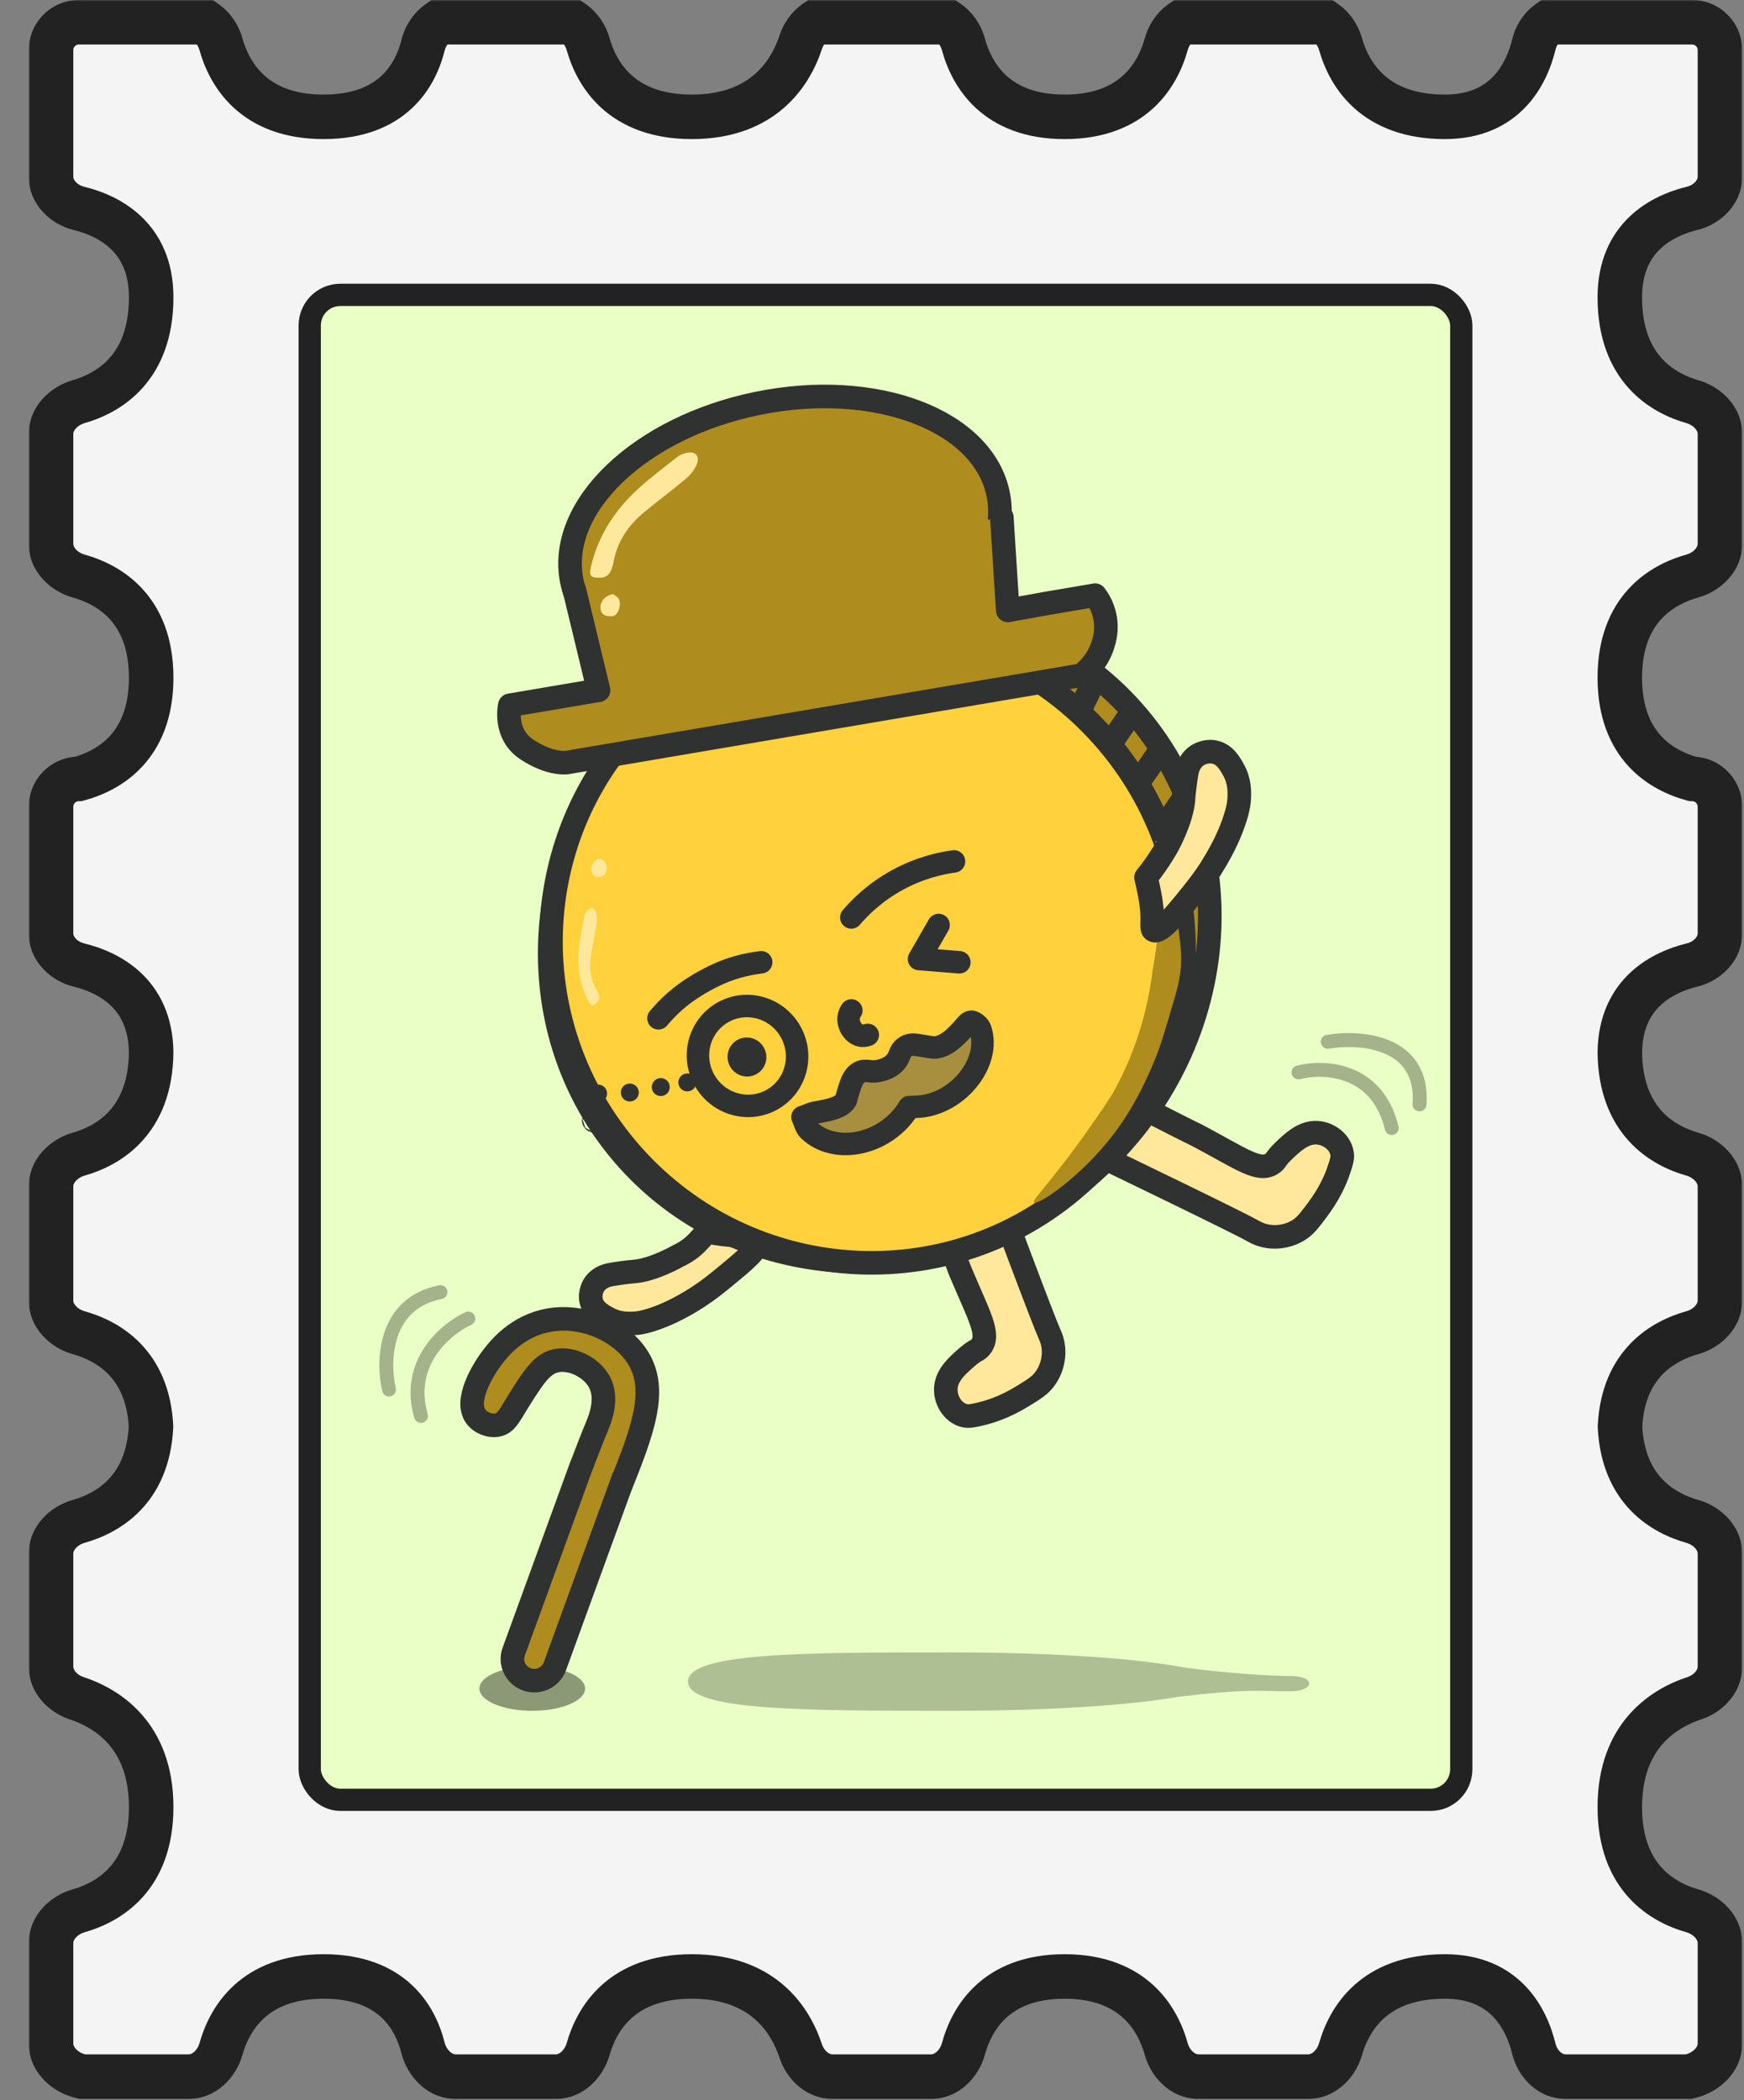 <svg width="627" height="755" viewBox="0 0 627 755" fill="none" xmlns="http://www.w3.org/2000/svg">
<rect x="0" y="0" width="627" height="755" fill="#808080" stroke="none"/>
<mask id="path-1-outside-1_2848_1711" maskUnits="userSpaceOnUse" x="10.352" y="0" width="616" height="755" fill="black">
<rect fill="white" x="10.352" width="616" height="755"/>
<path d="M18.352 734.575C18.352 740.261 23.147 744.888 28.663 746.27C28.952 746.342 29.245 746.419 29.541 746.5H67.852C73.374 746.5 77.928 741.966 79.419 736.648C82.409 725.99 91.097 710.5 116.352 710.5C141.245 710.5 149.416 725.55 152.082 736.189C153.464 741.704 158.091 746.5 163.777 746.5H199.852C205.374 746.5 209.929 741.965 211.434 736.651C214.452 725.993 223.224 710.5 248.727 710.5C274.788 710.5 284.389 726.679 287.887 737.345C289.533 742.362 293.965 746.5 299.246 746.5H334.782C340.332 746.5 344.897 741.925 346.357 736.57C349.263 725.914 357.779 710.5 382.727 710.5C407.733 710.5 416.337 725.987 419.298 736.646C420.776 741.967 425.329 746.5 430.852 746.5H470.352C475.874 746.5 480.43 741.964 481.944 736.653C484.98 725.994 493.809 710.5 519.477 710.5C541.345 710.5 548.885 725.956 551.484 736.614C552.793 741.979 557.329 746.5 562.852 746.5H607.162C607.458 746.419 607.751 746.342 608.04 746.27C613.556 744.888 618.352 740.261 618.352 734.575V698.5C618.352 692.977 613.817 688.422 608.503 686.918C597.844 683.9 582.352 675.127 582.352 649.625C582.352 623.564 598.531 613.962 609.196 610.464C614.214 608.819 618.352 604.386 618.352 599.105V558.5C618.352 552.977 613.818 548.424 608.5 546.932C598.249 544.057 583.53 535.911 582.418 512.826C583.53 489.969 598.247 481.901 608.497 479.053C613.819 477.575 618.352 473.023 618.352 467.5V426.5C618.352 420.977 613.817 416.422 608.503 414.918C597.938 411.927 582.625 403.282 582.355 378.298C582.625 356.873 597.902 349.444 608.465 346.868C613.831 345.559 618.352 341.023 618.352 335.5V290C618.352 284.508 613.924 280.05 608.443 280L608.422 279.995C597.766 277.088 582.352 268.572 582.352 243.625C582.352 218.619 597.839 210.014 608.497 207.053C613.819 205.575 618.352 201.023 618.352 195.5V156C618.352 150.477 613.816 145.921 608.504 144.408C597.846 141.371 582.352 132.543 582.352 106.875C582.352 85.006 597.808 77.467 608.465 74.868C613.831 73.559 618.352 69.023 618.352 63.5V18C618.352 12.477 613.874 8 608.352 8H556.748C554.17 9.821 552.26 12.705 551.484 15.886C548.885 26.544 541.345 42 519.477 42C493.809 42 484.98 26.506 481.944 15.847C481.046 12.697 479.079 9.82 476.474 8H424.733C422.133 9.82 420.175 12.699 419.298 15.854C416.337 26.513 407.733 42 382.727 42C357.779 42 349.263 26.586 346.357 15.93C345.488 12.744 343.521 9.835 340.901 8H293.11C290.695 9.684 288.832 12.275 287.887 15.155C284.389 25.821 274.788 42 248.727 42C223.224 42 214.452 26.508 211.434 15.849C210.542 12.697 208.577 9.82 205.973 8H157.66C154.937 9.908 152.917 12.978 152.082 16.311C149.416 26.95 141.245 42 116.352 42C91.097 42 82.409 26.51 79.419 15.852C78.535 12.698 76.574 9.82 73.972 8H28.352C22.829 8 18.352 12.477 18.352 18V63.5C18.352 69.023 22.872 73.559 28.238 74.868C38.895 77.467 54.352 85.006 54.352 106.875C54.352 132.543 38.857 141.371 28.199 144.408C22.887 145.921 18.352 150.477 18.352 156V195.5C18.352 201.023 22.884 205.575 28.206 207.053C38.864 210.014 54.352 218.619 54.352 243.625C54.352 268.572 38.937 277.088 28.281 279.995L28.26 280C22.779 280.05 18.352 284.508 18.352 290V335.5C18.352 341.023 22.872 345.559 28.238 346.868C38.801 349.444 54.078 356.873 54.348 378.298C54.078 403.282 38.765 411.927 28.2 414.918C22.887 416.422 18.352 420.977 18.352 426.5V467.5C18.352 473.023 22.884 477.575 28.206 479.053C38.456 481.901 53.173 489.969 54.285 512.826C53.173 535.911 38.454 544.057 28.203 546.932C22.886 548.424 18.352 552.977 18.352 558.5V599.105C18.352 604.386 22.489 608.819 27.507 610.464C38.172 613.962 54.352 623.564 54.352 649.625C54.352 675.127 38.859 683.9 28.2 686.918C22.887 688.422 18.352 692.977 18.352 698.5V734.575Z"/>
</mask>
<path d="M18.352 734.575C18.352 740.261 23.147 744.888 28.663 746.27C28.952 746.342 29.245 746.419 29.541 746.5H67.852C73.374 746.5 77.928 741.966 79.419 736.648C82.409 725.99 91.097 710.5 116.352 710.5C141.245 710.5 149.416 725.55 152.082 736.189C153.464 741.704 158.091 746.5 163.777 746.5H199.852C205.374 746.5 209.929 741.965 211.434 736.651C214.452 725.993 223.224 710.5 248.727 710.5C274.788 710.5 284.389 726.679 287.887 737.345C289.533 742.362 293.965 746.5 299.246 746.5H334.782C340.332 746.5 344.897 741.925 346.357 736.57C349.263 725.914 357.779 710.5 382.727 710.5C407.733 710.5 416.337 725.987 419.298 736.646C420.776 741.967 425.329 746.5 430.852 746.5H470.352C475.874 746.5 480.43 741.964 481.944 736.653C484.98 725.994 493.809 710.5 519.477 710.5C541.345 710.5 548.885 725.956 551.484 736.614C552.793 741.979 557.329 746.5 562.852 746.5H607.162C607.458 746.419 607.751 746.342 608.04 746.27C613.556 744.888 618.352 740.261 618.352 734.575V698.5C618.352 692.977 613.817 688.422 608.503 686.918C597.844 683.9 582.352 675.127 582.352 649.625C582.352 623.564 598.531 613.962 609.196 610.464C614.214 608.819 618.352 604.386 618.352 599.105V558.5C618.352 552.977 613.818 548.424 608.5 546.932C598.249 544.057 583.53 535.911 582.418 512.826C583.53 489.969 598.247 481.901 608.497 479.053C613.819 477.575 618.352 473.023 618.352 467.5V426.5C618.352 420.977 613.817 416.422 608.503 414.918C597.938 411.927 582.625 403.282 582.355 378.298C582.625 356.873 597.902 349.444 608.465 346.868C613.831 345.559 618.352 341.023 618.352 335.5V290C618.352 284.508 613.924 280.05 608.443 280L608.422 279.995C597.766 277.088 582.352 268.572 582.352 243.625C582.352 218.619 597.839 210.014 608.497 207.053C613.819 205.575 618.352 201.023 618.352 195.5V156C618.352 150.477 613.816 145.921 608.504 144.408C597.846 141.371 582.352 132.543 582.352 106.875C582.352 85.006 597.808 77.467 608.465 74.868C613.831 73.559 618.352 69.023 618.352 63.5V18C618.352 12.477 613.874 8 608.352 8H556.748C554.17 9.821 552.26 12.705 551.484 15.886C548.885 26.544 541.345 42 519.477 42C493.809 42 484.98 26.506 481.944 15.847C481.046 12.697 479.079 9.82 476.474 8H424.733C422.133 9.82 420.175 12.699 419.298 15.854C416.337 26.513 407.733 42 382.727 42C357.779 42 349.263 26.586 346.357 15.93C345.488 12.744 343.521 9.835 340.901 8H293.11C290.695 9.684 288.832 12.275 287.887 15.155C284.389 25.821 274.788 42 248.727 42C223.224 42 214.452 26.508 211.434 15.849C210.542 12.697 208.577 9.82 205.973 8H157.66C154.937 9.908 152.917 12.978 152.082 16.311C149.416 26.95 141.245 42 116.352 42C91.097 42 82.409 26.51 79.419 15.852C78.535 12.698 76.574 9.82 73.972 8H28.352C22.829 8 18.352 12.477 18.352 18V63.5C18.352 69.023 22.872 73.559 28.238 74.868C38.895 77.467 54.352 85.006 54.352 106.875C54.352 132.543 38.857 141.371 28.199 144.408C22.887 145.921 18.352 150.477 18.352 156V195.5C18.352 201.023 22.884 205.575 28.206 207.053C38.864 210.014 54.352 218.619 54.352 243.625C54.352 268.572 38.937 277.088 28.281 279.995L28.26 280C22.779 280.05 18.352 284.508 18.352 290V335.5C18.352 341.023 22.872 345.559 28.238 346.868C38.801 349.444 54.078 356.873 54.348 378.298C54.078 403.282 38.765 411.927 28.2 414.918C22.887 416.422 18.352 420.977 18.352 426.5V467.5C18.352 473.023 22.884 477.575 28.206 479.053C38.456 481.901 53.173 489.969 54.285 512.826C53.173 535.911 38.454 544.057 28.203 546.932C22.886 548.424 18.352 552.977 18.352 558.5V599.105C18.352 604.386 22.489 608.819 27.507 610.464C38.172 613.962 54.352 623.564 54.352 649.625C54.352 675.127 38.859 683.9 28.2 686.918C22.887 688.422 18.352 692.977 18.352 698.5V734.575Z" fill="#F4F4F4"/>
<path d="M28.663 746.27L30.608 738.51L30.608 738.51L28.663 746.27ZM29.541 746.5L27.428 754.216L28.465 754.5H29.541V746.5ZM79.419 736.648L87.122 738.809L79.419 736.648ZM152.082 736.189L159.842 734.244V734.244L152.082 736.189ZM211.434 736.651L203.737 734.472L211.434 736.651ZM287.887 737.345L280.286 739.838L287.887 737.345ZM346.357 736.57L354.075 738.675L346.357 736.57ZM419.298 736.646L427.006 734.504L419.298 736.646ZM481.944 736.653L474.25 734.461V734.461L481.944 736.653ZM551.484 736.614L543.712 738.509V738.509L551.484 736.614ZM607.162 746.5V754.5H608.238L609.275 754.216L607.162 746.5ZM608.04 746.27L606.096 738.51L606.095 738.51L608.04 746.27ZM608.503 686.918L610.682 679.22L608.503 686.918ZM609.196 610.464L606.703 602.863H606.703L609.196 610.464ZM608.5 546.932L610.66 539.229L610.66 539.229L608.5 546.932ZM582.418 512.826L574.428 512.438L574.409 512.824L574.428 513.211L582.418 512.826ZM608.497 479.053L606.356 471.345L608.497 479.053ZM608.503 414.918L606.323 422.615L608.503 414.918ZM582.355 378.298L574.356 378.197L574.355 378.291L574.356 378.384L582.355 378.298ZM608.465 346.868L610.361 354.64L608.465 346.868ZM608.443 280L606.327 287.715L607.331 287.991L608.371 288L608.443 280ZM608.422 279.995L610.538 272.28L610.527 272.277L608.422 279.995ZM608.497 207.053L610.639 214.761L608.497 207.053ZM608.504 144.408L606.312 152.102L608.504 144.408ZM608.465 74.868L610.361 82.64L608.465 74.868ZM556.748 8V0H554.207L552.132 1.466L556.748 8ZM551.484 15.886L543.712 13.991V13.991L551.484 15.886ZM481.944 15.847L474.25 18.039L474.25 18.039L481.944 15.847ZM476.474 8L481.056 1.442L478.992 0H476.474V8ZM424.733 8V0H422.211L420.145 1.446L424.733 8ZM419.298 15.854L427.006 17.995V17.995L419.298 15.854ZM346.357 15.93L354.075 13.825V13.825L346.357 15.93ZM340.901 8L345.489 1.447L343.423 0H340.901V8ZM293.11 8V0H290.596L288.534 1.438L293.11 8ZM287.887 15.155L280.286 12.662L280.286 12.662L287.887 15.155ZM211.434 15.849L203.736 18.028L203.737 18.028L211.434 15.849ZM205.973 8L210.557 1.443L208.492 0H205.973V8ZM157.66 8V0H155.136L153.069 1.448L157.66 8ZM152.082 16.311L159.842 18.256V18.256L152.082 16.311ZM79.419 15.852L71.717 18.012L71.717 18.012L79.419 15.852ZM73.972 8L78.558 1.445L76.492 0H73.972V8ZM28.238 74.868L26.342 82.64H26.342L28.238 74.868ZM28.199 144.408L30.391 152.102H30.391L28.199 144.408ZM28.206 207.053L26.064 214.761H26.064L28.206 207.053ZM28.281 279.995L26.176 272.277L26.165 272.28L28.281 279.995ZM28.26 280L28.332 288L29.372 287.991L30.376 287.715L28.26 280ZM28.238 346.868L26.342 354.64H26.342L28.238 346.868ZM54.348 378.298L62.347 378.384L62.349 378.291L62.347 378.197L54.348 378.298ZM28.2 414.918L30.38 422.615H30.38L28.2 414.918ZM28.206 479.053L30.347 471.345H30.347L28.206 479.053ZM54.285 512.826L62.275 513.211L62.294 512.824L62.275 512.438L54.285 512.826ZM28.203 546.932L26.043 539.229L26.043 539.229L28.203 546.932ZM27.507 610.464L30 602.863H30L27.507 610.464ZM28.2 686.918L26.021 679.22H26.021L28.2 686.918ZM10.352 734.575C10.352 745.006 18.806 752.047 26.718 754.03L30.608 738.51C29.299 738.182 28.103 737.459 27.31 736.602C26.547 735.778 26.352 735.071 26.352 734.575H10.352ZM26.718 754.03C26.953 754.089 27.19 754.151 27.428 754.216L31.653 738.784C31.3 738.687 30.952 738.596 30.608 738.51L26.718 754.03ZM29.541 754.5H67.852V738.5H29.541V754.5ZM67.852 754.5C77.972 754.5 84.966 746.497 87.122 738.809L71.717 734.488C71.367 735.735 70.652 736.858 69.821 737.599C69.021 738.313 68.336 738.5 67.852 738.5V754.5ZM87.122 738.809C88.368 734.369 90.69 729.355 94.929 725.486C99.007 721.764 105.506 718.5 116.352 718.5V702.5C101.943 702.5 91.471 706.981 84.143 713.668C76.977 720.209 73.461 728.27 71.717 734.488L87.122 738.809ZM116.352 718.5C127.052 718.5 133.29 721.674 137.11 725.219C141.09 728.913 143.22 733.737 144.322 738.133L159.842 734.244C158.278 728.002 154.989 719.982 147.994 713.491C140.838 706.851 130.544 702.5 116.352 702.5V718.5ZM144.322 738.133C146.305 746.046 153.346 754.5 163.777 754.5V738.5C163.28 738.5 162.574 738.305 161.749 737.542C160.892 736.748 160.17 735.553 159.842 734.244L144.322 738.133ZM199.852 754.5C209.972 754.5 216.961 746.497 219.131 738.83L203.737 734.472C203.382 735.725 202.662 736.852 201.827 737.596C201.022 738.313 200.336 738.5 199.852 738.5V754.5ZM219.131 738.83C220.385 734.401 222.727 729.388 227.013 725.513C231.144 721.779 237.735 718.5 248.727 718.5V702.5C234.216 702.5 223.67 706.967 216.284 713.644C209.054 720.18 205.5 728.243 203.737 734.472L219.131 738.83ZM248.727 718.5C259.947 718.5 266.943 721.922 271.475 725.922C276.164 730.058 278.814 735.352 280.286 739.838L295.489 734.852C293.462 728.672 289.563 720.543 282.061 713.924C274.403 707.167 263.567 702.5 248.727 702.5V718.5ZM280.286 739.838C282.695 747.185 289.598 754.5 299.246 754.5V738.5C298.769 738.5 298.115 738.323 297.355 737.684C296.567 737.02 295.868 736.008 295.489 734.852L280.286 739.838ZM334.782 754.5C344.954 754.5 351.962 746.423 354.075 738.675L338.639 734.465C338.297 735.717 337.586 736.846 336.755 737.593C335.956 738.312 335.27 738.5 334.782 738.5V754.5ZM354.075 738.675C355.287 734.231 357.558 729.248 361.706 725.414C365.688 721.734 372.051 718.5 382.727 718.5V702.5C368.455 702.5 358.086 706.973 350.847 713.664C343.774 720.201 340.333 728.253 338.639 734.465L354.075 738.675ZM382.727 718.5C393.426 718.5 399.833 721.749 403.858 725.459C408.05 729.322 410.354 734.336 411.59 738.787L427.006 734.504C425.282 728.297 421.803 720.238 414.701 713.693C407.432 706.994 397.033 702.5 382.727 702.5V718.5ZM411.59 738.787C413.732 746.497 420.73 754.5 430.852 754.5V738.5C430.366 738.5 429.684 738.313 428.888 737.602C428.061 736.864 427.351 735.746 427.006 734.504L411.59 738.787ZM470.352 754.5C480.472 754.5 487.457 746.498 489.637 738.845L474.25 734.461C473.892 735.718 473.168 736.848 472.33 737.594C471.523 738.313 470.835 738.5 470.352 738.5V754.5ZM489.637 738.845C490.897 734.422 493.252 729.41 497.57 725.531C501.735 721.789 508.388 718.5 519.477 718.5V702.5C504.897 702.5 494.302 706.958 486.877 713.628C479.605 720.161 476.026 728.225 474.25 734.461L489.637 738.845ZM519.477 718.5C528.282 718.5 533.519 721.51 536.91 725.074C540.53 728.879 542.592 733.92 543.712 738.509L559.256 734.718C557.776 728.65 554.77 720.634 548.503 714.046C542.007 707.218 532.54 702.5 519.477 702.5V718.5ZM543.712 738.509C545.659 746.491 552.731 754.5 562.852 754.5V738.5C562.358 738.5 561.699 738.311 560.958 737.64C560.187 736.941 559.541 735.887 559.256 734.718L543.712 738.509ZM562.852 754.5H607.162V738.5H562.852V754.5ZM609.275 754.216C609.513 754.151 609.75 754.089 609.986 754.03L606.095 738.51C605.751 738.596 605.403 738.687 605.05 738.784L609.275 754.216ZM609.985 754.03C617.897 752.047 626.352 745.006 626.352 734.575H610.352C610.352 735.071 610.156 735.778 609.393 736.602C608.6 737.459 607.405 738.182 606.096 738.51L609.985 754.03ZM626.352 698.5C626.352 688.379 618.349 681.391 610.682 679.22L606.323 694.615C607.576 694.97 608.703 695.69 609.448 696.525C610.165 697.33 610.352 698.016 610.352 698.5H626.352ZM610.682 679.22C606.253 677.966 601.24 675.624 597.365 671.338C593.631 667.208 590.352 660.616 590.352 649.625H574.352C574.352 664.136 578.819 674.682 585.496 682.068C592.032 689.298 600.094 692.851 606.323 694.615L610.682 679.22ZM590.352 649.625C590.352 638.404 593.774 631.409 597.773 626.876C601.91 622.188 607.203 619.537 611.689 618.066L606.703 602.863C600.524 604.889 592.395 608.788 585.776 616.291C579.019 623.949 574.352 634.785 574.352 649.625H590.352ZM611.689 618.066C619.037 615.656 626.352 608.753 626.352 599.105H610.352C610.352 599.583 610.175 600.236 609.535 600.996C608.872 601.784 607.859 602.484 606.703 602.863L611.689 618.066ZM626.352 558.5C626.352 548.379 618.348 541.386 610.66 539.229L606.34 554.635C607.587 554.985 608.709 555.7 609.451 556.531C610.165 557.331 610.352 558.015 610.352 558.5H626.352ZM610.66 539.229C606.394 538.033 601.589 535.838 597.787 531.901C594.126 528.11 590.878 522.182 590.409 512.442L574.428 513.211C575.07 526.555 579.737 536.242 586.277 543.015C592.675 549.641 600.355 552.957 606.34 554.635L610.66 539.229ZM590.409 513.215C590.876 503.609 594.108 497.765 597.758 494.021C601.556 490.126 606.362 487.949 610.639 486.761L606.356 471.345C600.382 473.005 592.704 476.286 586.303 482.851C579.754 489.568 575.072 499.186 574.428 512.438L590.409 513.215ZM610.639 486.761C618.348 484.62 626.352 477.621 626.352 467.5H610.352C610.352 467.985 610.165 468.668 609.454 469.464C608.715 470.29 607.598 471 606.356 471.345L610.639 486.761ZM626.352 426.5C626.352 416.379 618.349 409.391 610.682 407.22L606.323 422.615C607.576 422.97 608.703 423.69 609.448 424.525C610.165 425.33 610.352 426.016 610.352 426.5H626.352ZM610.682 407.22C606.293 405.977 601.328 403.666 597.468 399.452C593.748 395.391 590.471 388.937 590.355 378.211L574.356 378.384C574.51 392.643 579.024 403.004 585.669 410.259C592.174 417.361 600.148 420.867 606.323 422.615L610.682 407.22ZM590.355 378.398C590.463 369.819 593.467 364.688 597.026 361.347C600.82 357.785 605.814 355.749 610.361 354.64L606.57 339.095C600.554 340.563 592.628 343.529 586.074 349.682C579.286 356.056 574.517 365.351 574.356 378.197L590.355 378.398ZM610.361 354.64C618.343 352.693 626.352 345.621 626.352 335.5H610.352C610.352 335.993 610.163 336.652 609.492 337.393C608.792 338.165 607.739 338.81 606.57 339.095L610.361 354.64ZM626.352 290C626.352 280.113 618.382 272.089 608.515 272.001L608.371 288C609.466 288.01 610.352 288.902 610.352 290H626.352ZM610.559 272.285L610.538 272.28L606.306 287.71L606.327 287.715L610.559 272.285ZM610.527 272.277C606.083 271.064 601.1 268.794 597.266 264.645C593.586 260.664 590.352 254.301 590.352 243.625H574.352C574.352 257.896 578.824 268.265 585.516 275.505C592.053 282.578 600.105 286.018 606.317 287.713L610.527 272.277ZM590.352 243.625C590.352 232.925 593.601 226.519 597.31 222.494C601.174 218.302 606.188 215.998 610.639 214.761L606.356 199.345C600.148 201.07 592.09 204.549 585.545 211.651C578.846 218.92 574.352 229.319 574.352 243.625H590.352ZM610.639 214.761C618.348 212.62 626.352 205.621 626.352 195.5H610.352C610.352 195.985 610.165 196.668 609.454 197.464C608.715 198.29 607.598 199 606.356 199.345L610.639 214.761ZM626.352 156C626.352 145.88 618.349 138.894 610.696 136.714L606.312 152.102C607.569 152.46 608.699 153.183 609.446 154.021C610.165 154.829 610.352 155.516 610.352 156H626.352ZM610.696 136.714C606.274 135.454 601.261 133.1 597.382 128.782C593.64 124.616 590.352 117.963 590.352 106.875H574.352C574.352 121.455 578.81 132.05 585.48 139.474C592.013 146.747 600.076 150.325 606.312 152.102L610.696 136.714ZM590.352 106.875C590.352 98.07 593.362 92.832 596.926 89.441C600.731 85.822 605.771 83.759 610.361 82.64L606.57 67.095C600.502 68.575 592.486 71.582 585.898 77.849C579.07 84.345 574.352 93.812 574.352 106.875H590.352ZM610.361 82.64C618.343 80.693 626.352 73.621 626.352 63.5H610.352C610.352 63.993 610.163 64.652 609.492 65.393C608.792 66.165 607.739 66.81 606.57 67.095L610.361 82.64ZM626.352 63.5V18H610.352V63.5H626.352ZM626.352 18C626.352 8.059 618.293 0 608.352 0V16C609.456 16 610.352 16.895 610.352 18H626.352ZM608.352 0H556.748V16H608.352V0ZM552.132 1.466C547.886 4.466 544.918 9.044 543.712 13.991L559.256 17.782C559.601 16.367 560.454 15.177 561.364 14.534L552.132 1.466ZM543.712 13.991C542.592 18.58 540.53 23.621 536.91 27.426C533.519 30.99 528.282 34 519.477 34V50C532.54 50 542.007 45.282 548.503 38.454C554.77 31.866 557.776 23.85 559.256 17.782L543.712 13.991ZM519.477 34C508.388 34 501.735 30.711 497.57 26.969C493.252 23.09 490.897 18.078 489.637 13.655L474.25 18.039C476.026 24.275 479.605 32.339 486.877 38.872C494.302 45.542 504.897 50 519.477 50V34ZM489.637 13.655C488.276 8.878 485.287 4.398 481.056 1.442L471.892 14.558C472.871 15.242 473.816 16.516 474.25 18.039L489.637 13.655ZM476.474 0H424.733V16H476.474V0ZM420.145 1.446C415.911 4.41 412.925 8.906 411.59 13.713L427.006 17.995C427.424 16.491 428.354 15.23 429.321 14.554L420.145 1.446ZM411.59 13.713C410.354 18.164 408.05 23.178 403.858 27.041C399.833 30.751 393.426 34 382.727 34V50C397.033 50 407.432 45.506 414.701 38.807C421.803 32.262 425.282 24.203 427.006 17.995L411.59 13.713ZM382.727 34C372.051 34 365.688 30.766 361.706 27.086C357.558 23.252 355.287 18.269 354.075 13.825L338.639 18.035C340.333 24.247 343.774 32.299 350.847 38.836C358.086 45.527 368.455 50 382.727 50V34ZM354.075 13.825C352.753 8.977 349.755 4.434 345.489 1.447L336.312 14.553C337.287 15.236 338.224 16.512 338.639 18.035L354.075 13.825ZM340.901 0H293.11V16H340.901V0ZM288.534 1.438C284.599 4.182 281.733 8.249 280.286 12.662L295.489 17.648C295.931 16.3 296.791 15.186 297.686 14.562L288.534 1.438ZM280.286 12.662C278.814 17.148 276.163 22.442 271.475 26.578C266.943 30.578 259.947 34 248.727 34V50C263.567 50 274.403 45.333 282.061 38.576C289.563 31.957 293.462 23.828 295.489 17.648L280.286 12.662ZM248.727 34C237.735 34 231.144 30.721 227.013 26.987C222.727 23.112 220.385 18.099 219.131 13.67L203.737 18.028C205.5 24.257 209.054 32.32 216.284 38.856C223.67 45.533 234.216 50 248.727 50V34ZM219.131 13.67C217.777 8.885 214.788 4.401 210.557 1.443L201.389 14.557C202.365 15.239 203.307 16.51 203.736 18.028L219.131 13.67ZM205.973 0H157.66V16H205.973V0ZM153.069 1.448C148.643 4.55 145.586 9.323 144.322 14.367L159.842 18.256C160.248 16.633 161.231 15.266 162.251 14.552L153.069 1.448ZM144.322 14.367C143.22 18.763 141.09 23.587 137.11 27.281C133.29 30.826 127.052 34 116.352 34V50C130.544 50 140.838 45.649 147.994 39.009C154.989 32.518 158.278 24.497 159.842 18.256L144.322 14.367ZM116.352 34C105.506 34 99.007 30.736 94.929 27.014C90.69 23.145 88.368 18.131 87.122 13.691L71.717 18.012C73.461 24.23 76.977 32.291 84.143 38.832C91.471 45.52 101.943 50 116.352 50V34ZM87.122 13.691C85.777 8.896 82.79 4.406 78.558 1.445L69.386 14.555C70.357 15.235 71.293 16.5 71.717 18.012L87.122 13.691ZM73.972 0H28.352V16H73.972V0ZM28.352 0C18.41 0 10.352 8.059 10.352 18H26.352C26.352 16.895 27.247 16 28.352 16V0ZM10.352 18V63.5H26.352V18H10.352ZM10.352 63.5C10.352 73.621 18.36 80.693 26.342 82.64L30.133 67.095C28.964 66.81 27.911 66.165 27.212 65.393C26.541 64.652 26.352 63.993 26.352 63.5H10.352ZM26.342 82.64C30.932 83.759 35.972 85.822 39.777 89.441C43.342 92.832 46.352 98.07 46.352 106.875H62.352C62.352 93.812 57.633 84.345 50.805 77.849C44.217 71.582 36.201 68.575 30.133 67.095L26.342 82.64ZM46.352 106.875C46.352 117.963 43.063 124.616 39.321 128.782C35.442 133.1 30.429 135.454 26.007 136.714L30.391 152.102C36.627 150.325 44.691 146.747 51.223 139.474C57.893 132.05 62.352 121.455 62.352 106.875H46.352ZM26.007 136.714C18.354 138.894 10.352 145.88 10.352 156H26.352C26.352 155.516 26.538 154.829 27.257 154.021C28.004 153.183 29.134 152.46 30.391 152.102L26.007 136.714ZM10.352 195.5C10.352 205.621 18.355 212.62 26.064 214.761L30.347 199.345C29.105 199 27.988 198.29 27.249 197.464C26.538 196.668 26.352 195.985 26.352 195.5H10.352ZM26.064 214.761C30.515 215.998 35.529 218.302 39.393 222.494C43.102 226.519 46.352 232.925 46.352 243.625H62.352C62.352 229.319 57.857 218.92 51.158 211.651C44.613 204.549 36.555 201.07 30.347 199.345L26.064 214.761ZM46.352 243.625C46.352 254.301 43.117 260.664 39.437 264.645C35.603 268.794 30.62 271.064 26.176 272.277L30.387 287.713C36.598 286.018 44.651 282.578 51.187 275.505C57.879 268.265 62.352 257.896 62.352 243.625H46.352ZM26.165 272.28L26.144 272.285L30.376 287.715L30.397 287.71L26.165 272.28ZM28.188 272.001C18.321 272.089 10.352 280.113 10.352 290H26.352C26.352 288.902 27.237 288.01 28.332 288L28.188 272.001ZM10.352 335.5C10.352 345.621 18.36 352.693 26.342 354.64L30.133 339.095C28.964 338.81 27.911 338.165 27.212 337.393C26.541 336.652 26.352 335.993 26.352 335.5H10.352ZM26.342 354.64C30.889 355.749 35.883 357.785 39.677 361.347C43.236 364.688 46.241 369.819 46.349 378.398L62.347 378.197C62.186 365.351 57.417 356.056 50.629 349.682C44.075 343.529 36.15 340.563 30.133 339.095L26.342 354.64ZM46.348 378.211C46.233 388.937 42.955 395.391 39.235 399.452C35.375 403.666 30.411 405.977 26.021 407.22L30.38 422.615C36.555 420.867 44.529 417.361 51.034 410.259C57.679 403.004 62.193 392.643 62.347 378.384L46.348 378.211ZM26.021 407.22C18.354 409.391 10.352 416.379 10.352 426.5H26.352C26.352 426.016 26.538 425.33 27.255 424.525C28 423.69 29.127 422.97 30.38 422.615L26.021 407.22ZM10.352 467.5C10.352 477.621 18.355 484.62 26.064 486.761L30.347 471.345C29.105 471 27.988 470.29 27.249 469.464C26.538 468.668 26.352 467.985 26.352 467.5H10.352ZM26.064 486.761C30.341 487.949 35.147 490.126 38.945 494.021C42.595 497.765 45.827 503.609 46.294 513.215L62.275 512.438C61.631 499.186 56.949 489.568 50.401 482.851C43.999 476.286 36.322 473.005 30.347 471.345L26.064 486.761ZM46.294 512.442C45.825 522.182 42.577 528.11 38.916 531.901C35.114 535.838 30.309 538.033 26.043 539.229L30.363 554.635C36.348 552.957 44.028 549.641 50.426 543.015C56.966 536.242 61.633 526.555 62.275 513.211L46.294 512.442ZM26.043 539.229C18.355 541.386 10.352 548.379 10.352 558.5H26.352C26.352 558.015 26.538 557.331 27.252 556.531C27.994 555.7 29.116 554.985 30.363 554.635L26.043 539.229ZM10.352 599.105C10.352 608.753 17.666 615.656 25.014 618.066L30 602.863C28.844 602.484 27.831 601.784 27.168 600.996C26.528 600.236 26.352 599.583 26.352 599.105H10.352ZM25.014 618.066C29.5 619.537 34.794 622.188 38.93 626.876C42.929 631.409 46.352 638.404 46.352 649.625H62.352C62.352 634.785 57.684 623.949 50.928 616.291C44.308 608.788 36.179 604.889 30 602.863L25.014 618.066ZM46.352 649.625C46.352 660.616 43.072 667.208 39.339 671.338C35.464 675.624 30.451 677.966 26.021 679.22L30.38 694.615C36.609 692.851 44.671 689.298 51.207 682.068C57.885 674.682 62.352 664.136 62.352 649.625H46.352ZM26.021 679.22C18.354 681.391 10.352 688.379 10.352 698.5H26.352C26.352 698.016 26.538 697.33 27.255 696.525C28 695.69 29.127 694.97 30.38 694.615L26.021 679.22ZM163.777 754.5H199.852V738.5H163.777V754.5ZM299.246 754.5H334.782V738.5H299.246V754.5ZM430.852 754.5H470.352V738.5H430.852V754.5ZM626.352 734.575V698.5H610.352V734.575H626.352ZM626.352 599.105V558.5H610.352V599.105H626.352ZM626.352 467.5V426.5H610.352V467.5H626.352ZM626.352 335.5V290H610.352V335.5H626.352ZM626.352 195.5V156H610.352V195.5H626.352ZM10.352 156V195.5H26.352V156H10.352ZM10.352 290V335.5H26.352V290H10.352ZM10.352 426.5V467.5H26.352V426.5H10.352ZM10.352 558.5V599.105H26.352V558.5H10.352ZM10.352 698.5V734.575H26.352V698.5H10.352Z" fill="#222222" mask="url(#path-1-outside-1_2848_1711)"/>
<rect x="111.352" y="106" width="414" height="541" rx="11" fill="#E9FFC5" stroke="#222222" stroke-width="8"/>
<g style="mix-blend-mode:multiply">
<ellipse cx="191.351" cy="607" rx="19" ry="8" fill="black" fill-opacity="0.4"/>
</g>
<g style="mix-blend-mode:multiply">
<path d="M437.352 604.5C437.352 606.512 432.231 608.392 423.352 609.989C406.64 612.995 376.614 615 342.352 615C289.885 615 247.352 615 247.352 604.5C247.352 594 289.885 594 342.352 594C376.614 594 406.64 596.005 423.352 599.011C432.231 600.608 437.352 602.488 437.352 604.5Z" fill="black" fill-opacity="0.25"/>
<path d="M423.352 599.011C432.231 600.608 437.352 602.488 437.352 604.5C437.352 606.512 432.231 608.392 423.352 609.989C449.352 606.916 452.852 607.989 463.852 607.989C472.588 607.989 473.352 602.5 463.852 602.5C454.234 602.5 432.685 600.681 423.352 599.011Z" fill="black" fill-opacity="0.25"/>
</g>
<path d="M251.185 466.089C243.975 470.777 238.588 472.909 236.368 473.703C231.717 475.406 229.435 475.64 228.214 475.71C225.957 475.84 222.422 476.002 218.617 473.939C216.654 472.886 213.319 471.166 212.543 467.627C211.866 464.591 213.456 462.056 213.6 461.856C214.829 459.974 216.59 459.162 217.347 458.828C218.236 458.415 219.584 458.159 222.315 457.757C223.812 457.547 224.826 457.394 225.929 457.28C227.048 457.153 227.868 457.102 227.993 457.085C235.072 456.53 243.862 451.426 243.862 451.426C251.782 447.719 252.254 442.976 255.507 443.014C255.814 443.016 256.378 443.06 257.071 443.334C259.154 443.677 260.886 443.861 262.087 443.973C264.446 444.177 266.757 444.699 269.093 444.978C269.592 445.046 270.95 445.282 271.707 446.253C271.775 446.337 271.826 446.435 271.86 446.546C272.726 448.957 268.277 452.664 260.67 458.923C257.458 461.547 254.982 463.604 251.155 466.085L251.185 466.089Z" fill="#FFE89C" stroke="#303131" stroke-width="8.474" stroke-linecap="round" stroke-linejoin="round"/>
<path d="M343.967 391.256C361.92 439.48 374.925 474.217 377.414 479.767C377.704 480.42 378.837 482.833 378.788 486.219C378.774 487.354 378.673 491.404 375.824 495.444C374.049 497.975 371.929 499.275 367.729 501.859C361.221 505.86 355.927 507.492 352.599 508.275C349.739 508.952 348.287 509.263 346.743 508.895C342.468 507.886 339.574 503.041 340.082 498.539C340.583 494.016 344.427 490.665 347.702 487.827C350.817 485.118 351.436 485.601 352.581 484.159C356.128 479.766 352.007 473.119 345.541 457.732C343.905 453.846 346.131 458.941 337.683 437.815C334.054 428.723 332.194 424.115 330.766 420.728C328.565 415.577 325.372 408.33 321.117 399.658" fill="#FFE89C"/>
<path d="M343.967 391.256C361.92 439.48 374.925 474.217 377.414 479.767C377.704 480.42 378.837 482.833 378.788 486.219C378.774 487.354 378.673 491.404 375.824 495.444C374.049 497.975 371.929 499.275 367.729 501.859C361.221 505.86 355.927 507.492 352.599 508.275C349.739 508.952 348.287 509.263 346.743 508.895C342.468 507.886 339.574 503.041 340.082 498.539C340.583 494.016 344.427 490.665 347.702 487.827C350.817 485.118 351.436 485.601 352.581 484.159C356.128 479.766 352.007 473.119 345.541 457.732C343.905 453.846 346.131 458.941 337.683 437.815C334.054 428.723 332.194 424.115 330.766 420.728C328.565 415.577 325.372 408.33 321.117 399.658" stroke="#303131" stroke-width="8.474" stroke-linecap="round" stroke-linejoin="round"/>
<path d="M365.638 401.081C411.986 423.435 445.365 439.609 450.66 442.603C451.283 442.952 453.581 444.304 456.956 444.569C458.088 444.661 462.13 444.937 466.417 442.475C469.102 440.943 470.593 438.952 473.557 435.01C478.144 428.902 480.261 423.783 481.349 420.542C482.289 417.757 482.734 416.34 482.511 414.768C481.903 410.419 477.348 407.087 472.818 407.175C468.268 407.253 464.575 410.77 461.445 413.767C458.458 416.618 458.882 417.279 457.339 418.284C452.636 421.408 446.401 416.687 431.68 408.821C427.963 406.831 432.829 409.521 412.579 399.147C403.864 394.69 399.448 392.41 396.208 390.674C391.284 388.004 384.364 384.152 376.125 379.109" fill="#FFE89C"/>
<path d="M365.638 401.081C411.986 423.435 445.365 439.609 450.66 442.603C451.283 442.952 453.581 444.304 456.956 444.569C458.088 444.661 462.13 444.937 466.417 442.475C469.102 440.943 470.593 438.952 473.557 435.01C478.144 428.902 480.261 423.783 481.349 420.542C482.289 417.757 482.734 416.34 482.511 414.768C481.903 410.419 477.348 407.087 472.818 407.175C468.268 407.253 464.575 410.77 461.445 413.767C458.458 416.618 458.882 417.279 457.339 418.284C452.636 421.408 446.401 416.687 431.68 408.821C427.963 406.831 432.829 409.521 412.579 399.147C403.864 394.69 399.448 392.41 396.208 390.674C391.284 388.004 384.364 384.152 376.125 379.109" stroke="#303131" stroke-width="8.474" stroke-linecap="round" stroke-linejoin="round"/>
<path d="M390.356 423.48C441.553 380.145 449.894 305.837 408.987 257.509C368.08 209.181 293.415 205.134 242.219 248.469C191.023 291.804 182.681 366.111 223.588 414.439C264.495 462.767 339.16 466.815 390.356 423.48Z" fill="#AE8C1D" stroke="#303131" stroke-width="8.474" stroke-linecap="round" stroke-linejoin="round"/>
<path d="M385.95 427.436C433.658 387.053 439.172 315.139 398.265 266.811C357.358 218.483 285.521 212.043 237.812 252.425C190.104 292.808 184.59 364.722 225.497 413.05C266.404 461.378 338.241 467.819 385.95 427.436Z" fill="#FFD13C" stroke="#303131" stroke-width="8.474" stroke-linecap="round" stroke-linejoin="round"/>
<path d="M357.831 236.395L361.15 229.482" stroke="#303131" stroke-width="8.474" stroke-linecap="round" stroke-linejoin="round"/>
<path d="M375.114 241.832L379.353 233.064" stroke="#303131" stroke-width="8.474" stroke-linecap="round" stroke-linejoin="round"/>
<path d="M388.734 254.247L393.066 245.288" stroke="#303131" stroke-width="8.474" stroke-linecap="round" stroke-linejoin="round"/>
<path d="M399.534 266.872L406.284 257.025" stroke="#303131" stroke-width="8.474" stroke-linecap="round" stroke-linejoin="round"/>
<path d="M409.261 281.306L417.267 269.633" stroke="#303131" stroke-width="8.474" stroke-linecap="round" stroke-linejoin="round"/>
<path d="M418.702 297.005L425.554 287.044" stroke="#303131" stroke-width="8.474" stroke-linecap="round" stroke-linejoin="round"/>
<path d="M371.719 432.268C371.038 431.53 376.025 426.755 385.686 413.761C392.201 405.006 397.182 397.55 400.445 392.511L399.715 393.654C403.014 387.855 406.579 380.431 409.476 371.381C412.158 362.981 413.594 355.315 414.367 348.939C415.284 344.105 415.798 339.963 416.118 336.831C417.16 325.791 416.63 316.17 416.228 312.452C416.153 311.728 416.01 310.155 415.74 307.027C415.405 303.254 415.338 302.172 415.511 302.142C415.762 302.105 416.449 304.588 416.775 305.742C419.972 317.31 420.385 316.26 421.828 322.745C422.887 327.541 423.373 331.392 423.801 334.707C424.083 336.979 424.511 340.294 424.626 342.97C424.924 349.14 423.722 354.039 421.649 361.019C418.552 371.405 417.014 377.144 413.43 385.081C411.162 390.125 407.316 398.488 400.622 407.365C388.531 423.408 372.897 433.459 371.781 432.274L371.719 432.268Z" fill="#AE8C1D"/>
<path d="M249.334 392.961C249.361 392.937 249.352 392.882 249.313 392.836C249.275 392.79 249.221 392.772 249.194 392.795C249.166 392.819 249.176 392.874 249.214 392.92C249.253 392.965 249.306 392.984 249.334 392.961Z" fill="#303131"/>
<path d="M213.653 402.869C213.698 402.83 213.704 402.762 213.665 402.716C213.627 402.671 213.559 402.665 213.513 402.704C213.467 402.742 213.462 402.811 213.5 402.856C213.539 402.902 213.607 402.907 213.653 402.869Z" stroke="#303131" stroke-width="8.474" stroke-linecap="round" stroke-linejoin="round"/>
<path d="M292.071 241.564C334.4 232.93 364.306 204.314 358.866 177.649C353.427 150.984 314.703 136.368 272.373 145.002C230.044 153.637 200.138 182.253 205.578 208.918C211.017 235.583 249.742 250.199 292.071 241.564Z" fill="#AE8C1D" stroke="#303131" stroke-width="8.474" stroke-linecap="round" stroke-linejoin="round"/>
<path d="M206.565 212.365C209.441 224.279 212.321 236.214 215.197 248.128L183.292 253.541C183.292 253.541 180.879 263.854 189.479 269.472C198.079 275.091 203.872 274.108 203.872 274.108L388.846 242.723C390.625 241.326 394.532 237.88 396.451 232.011C397.01 230.273 398.221 226.43 397.202 221.586C396.452 217.944 394.786 215.356 393.717 213.96L376.742 216.84C371.936 217.699 367.112 218.584 362.306 219.443L360.173 185.952" fill="#AE8C1D"/>
<path d="M206.565 212.365C209.441 224.279 212.321 236.214 215.197 248.128L183.292 253.541C183.292 253.541 180.879 263.854 189.479 269.472C198.079 275.091 203.872 274.108 203.872 274.108L388.846 242.723C390.625 241.326 394.532 237.88 396.451 232.011C397.01 230.273 398.221 226.43 397.202 221.586C396.452 217.944 394.786 215.356 393.717 213.96L376.742 216.84C371.936 217.699 367.112 218.584 362.306 219.443L360.173 185.952" stroke="#303131" stroke-width="8.474" stroke-linecap="round" stroke-linejoin="round"/>
<path d="M214.923 207.651C211.632 207.71 211.98 205.903 212.469 203.716C215.058 192.443 221.143 183.306 229.459 175.694C233.908 171.615 238.785 167.976 243.523 164.241C244.438 163.514 245.679 163.063 246.827 162.794C249.954 162.077 251.732 163.901 250.528 166.863C249.736 168.794 248.307 170.626 246.728 171.972C241.831 176.132 236.644 179.948 231.676 184.05C226.079 188.659 222.086 194.304 220.665 201.664C220.042 204.838 219.099 208.082 214.923 207.651Z" fill="#FFE89C"/>
<path d="M220.436 213.538C220.906 213.984 222.339 214.683 222.648 215.726C223.419 218.334 221.897 221.507 220.061 221.533C218.357 221.56 216.41 221.452 215.952 219.141C215.473 216.703 217.153 214.205 220.414 213.542L220.436 213.538Z" fill="#FFE89C"/>
<path d="M214.221 360.746C212.756 362.09 212.198 361.132 211.556 359.927C208.285 353.764 207.417 347.168 208.184 340.379C208.581 336.743 209.352 333.156 210.038 329.535C210.162 328.845 210.538 328.14 210.966 327.553C212.095 325.978 213.627 326.089 214.236 327.921C214.637 329.113 214.707 330.519 214.524 331.777C213.942 335.635 213.101 339.441 212.47 343.296C211.765 347.632 212.182 351.785 214.431 355.707C215.405 357.403 216.255 359.248 214.192 360.735L214.221 360.746Z" fill="#FFE89C"/>
<path d="M215.335 308.596C215.804 308.863 217.057 309.143 217.5 309.892C218.609 311.789 218.034 314.583 216.601 314.972C215.276 315.336 213.703 315.62 212.896 313.875C212.055 312.05 212.873 309.762 215.335 308.596Z" fill="#FFE89C"/>
<path d="M435.488 311.912C440.443 304.101 442.631 298.269 443.469 295.877C445.236 290.863 445.448 288.408 445.517 287.086C445.625 284.662 445.746 280.846 443.485 276.793C442.316 274.71 440.45 271.139 436.615 270.358C433.351 269.678 430.643 271.432 430.432 271.571C428.419 272.9 427.587 274.813 427.245 275.635C426.829 276.591 426.549 278.053 426.161 280.996C425.964 282.6 425.799 283.689 425.682 284.895C425.566 286.101 425.525 286.987 425.5 287.129C424.995 294.752 419.64 304.259 419.64 304.259C418.459 306.315 417.084 308.523 415.502 310.793C414.341 312.46 413.163 314.007 412.01 315.411C412.01 315.411 413.25 320.401 413.838 324.529C414.822 331.564 413.581 333.845 414.797 334.454C416.827 335.454 421.923 329.768 427.937 322.234C430.716 318.755 432.897 316.043 435.518 311.907L435.488 311.912Z" fill="#FFE89C" stroke="#303131" stroke-width="8.474" stroke-linecap="round" stroke-linejoin="round"/>
<path d="M326.887 397.984C318.679 411.595 300.362 415.331 290.863 406.343C289.613 405.154 289.268 403.18 288.505 401.555C289.459 401.236 290.426 400.816 291.395 400.442C292.736 399.931 293.828 399.819 294.258 399.744C298.479 398.95 302.389 398.188 304.079 395.553C304.276 395.231 304.033 395.555 305.11 391.988C306.084 388.785 306.746 387.309 308.129 386.069C308.395 385.827 308.701 385.657 309.042 385.467C311.398 384.156 312.943 385.958 317.096 384.66C318.059 384.36 319.668 383.865 321.185 382.527C323.836 380.181 323.095 378.002 325.224 376.536C325.385 376.446 325.535 376.292 325.795 376.123C327.54 375.153 329.327 375.572 331.898 376.002C334.311 376.402 335.537 376.616 336.142 376.561C340.404 376.263 344.278 371.965 346.28 369.721C347.474 368.397 348.343 366.995 349.537 367.32C350.804 367.651 352.084 368.894 352.487 370.083C356.328 381.771 344.706 396.527 330.739 397.796C329.418 397.919 328.118 397.912 326.895 397.956L326.887 397.984Z" fill="#A88E3F" stroke="#303131" stroke-width="8.074" stroke-linecap="round" stroke-linejoin="round"/>
<path d="M236.73 366.063C239.858 362.415 244.191 357.672 253.22 352.65C262.249 347.627 268.863 346.562 273.663 345.917" stroke="#303131" stroke-width="8.074" stroke-linecap="round" stroke-linejoin="round"/>
<path d="M306.072 363.237C305.717 363.741 305.17 364.705 305.078 365.98C304.882 368.633 306.709 371.621 309.288 372.235C310.378 372.5 311.353 372.264 311.979 372.033" stroke="#303131" stroke-width="8.074" stroke-linecap="round" stroke-linejoin="round"/>
<path d="M277.507 395.332C286.08 390.563 289.109 379.651 284.274 370.96C279.439 362.268 268.57 359.088 259.998 363.857C251.425 368.626 248.396 379.538 253.231 388.229C258.066 396.921 268.935 400.101 277.507 395.332Z" stroke="#303131" stroke-width="8.074" stroke-linecap="round" stroke-linejoin="round"/>
<path d="M306.057 329.804C309.186 326.156 314.532 320.779 322.548 316.391C330.689 311.932 338.191 310.303 342.99 309.658" stroke="#303131" stroke-width="8.074" stroke-linecap="round" stroke-linejoin="round"/>
<path d="M271.962 386.124C275.32 384.256 276.509 379.988 274.619 376.591C272.729 373.194 268.476 371.954 265.118 373.822C261.761 375.689 260.571 379.957 262.461 383.355C264.351 386.752 268.605 387.992 271.962 386.124Z" fill="#303131"/>
<path d="M337.454 332.516L330.404 344.753L344.912 345.921" stroke="#303131" stroke-width="8.074" stroke-linecap="round" stroke-linejoin="round"/>
<circle cx="215.018" cy="393.1" r="3.229" transform="rotate(-9.96 215.018 393.1)" fill="#303131"/>
<circle cx="226.43" cy="392.736" r="3.229" transform="rotate(-9.96 226.43 392.736)" fill="#303131"/>
<circle cx="237.562" cy="390.781" r="3.229" transform="rotate(-9.96 237.562 390.781)" fill="#303131"/>
<circle cx="247.105" cy="389.105" r="3.229" transform="rotate(-9.96 247.105 389.105)" fill="#303131"/>
<path d="M224.062 531.435C224.012 531.649 223.94 531.841 223.868 532.055L199.483 599.026C198.026 603.04 193.48 605.153 189.423 603.696C185.344 602.238 183.206 597.777 184.684 593.764L209.069 526.792C209.069 526.792 209.116 526.686 209.14 526.622L208.162 529.29C210.612 522.781 212.793 517.15 214.607 512.781C215.668 510.223 218.753 502.807 215.481 496.751C212.533 491.311 204.834 487.632 199.112 489.359C194.482 490.757 191.417 495.667 186.32 503.749C183.301 508.574 182.141 511.517 179.026 512.232C176.259 512.872 172.803 511.543 171.089 509.215C166.895 503.537 173.499 492.502 177.141 487.763C179.267 485.005 185.714 476.645 197.306 474.578C210.181 472.274 223.532 478.783 229.312 487.995C236.753 499.836 230.839 514.721 222.983 534.553" fill="#AE8C1D"/>
<path d="M224.062 531.435C224.012 531.649 223.94 531.841 223.868 532.055L199.483 599.026C198.026 603.04 193.48 605.154 189.423 603.696C185.344 602.238 183.206 597.777 184.684 593.763L209.069 526.792C209.069 526.792 209.116 526.686 209.14 526.622L208.162 529.29C210.612 522.781 212.793 517.15 214.607 512.781C215.668 510.223 218.753 502.807 215.481 496.751C212.533 491.311 204.834 487.632 199.112 489.359C194.482 490.757 191.417 495.667 186.32 503.749C183.301 508.574 182.141 511.517 179.026 512.232C176.259 512.872 172.803 511.543 171.089 509.215C166.895 503.537 173.499 492.502 177.141 487.763C179.267 485.005 185.714 476.645 197.306 474.578C210.181 472.274 223.532 478.783 229.312 487.995C236.753 499.836 230.839 514.721 222.983 534.553" stroke="#303131" stroke-width="8.474" stroke-linecap="round" stroke-linejoin="round"/>
<path d="M466.852 385.5C475.852 383.167 495.152 383.9 500.352 405.5M477.352 374.5C489.018 372.5 511.952 374.2 510.352 397M168.352 474C160.352 477.667 145.752 489.8 151.352 509M139.852 499.5C137.518 489.5 137.952 468.5 158.352 464.5" stroke="black" stroke-opacity="0.3" stroke-width="5" stroke-linecap="round" stroke-linejoin="round"/>
</svg>
